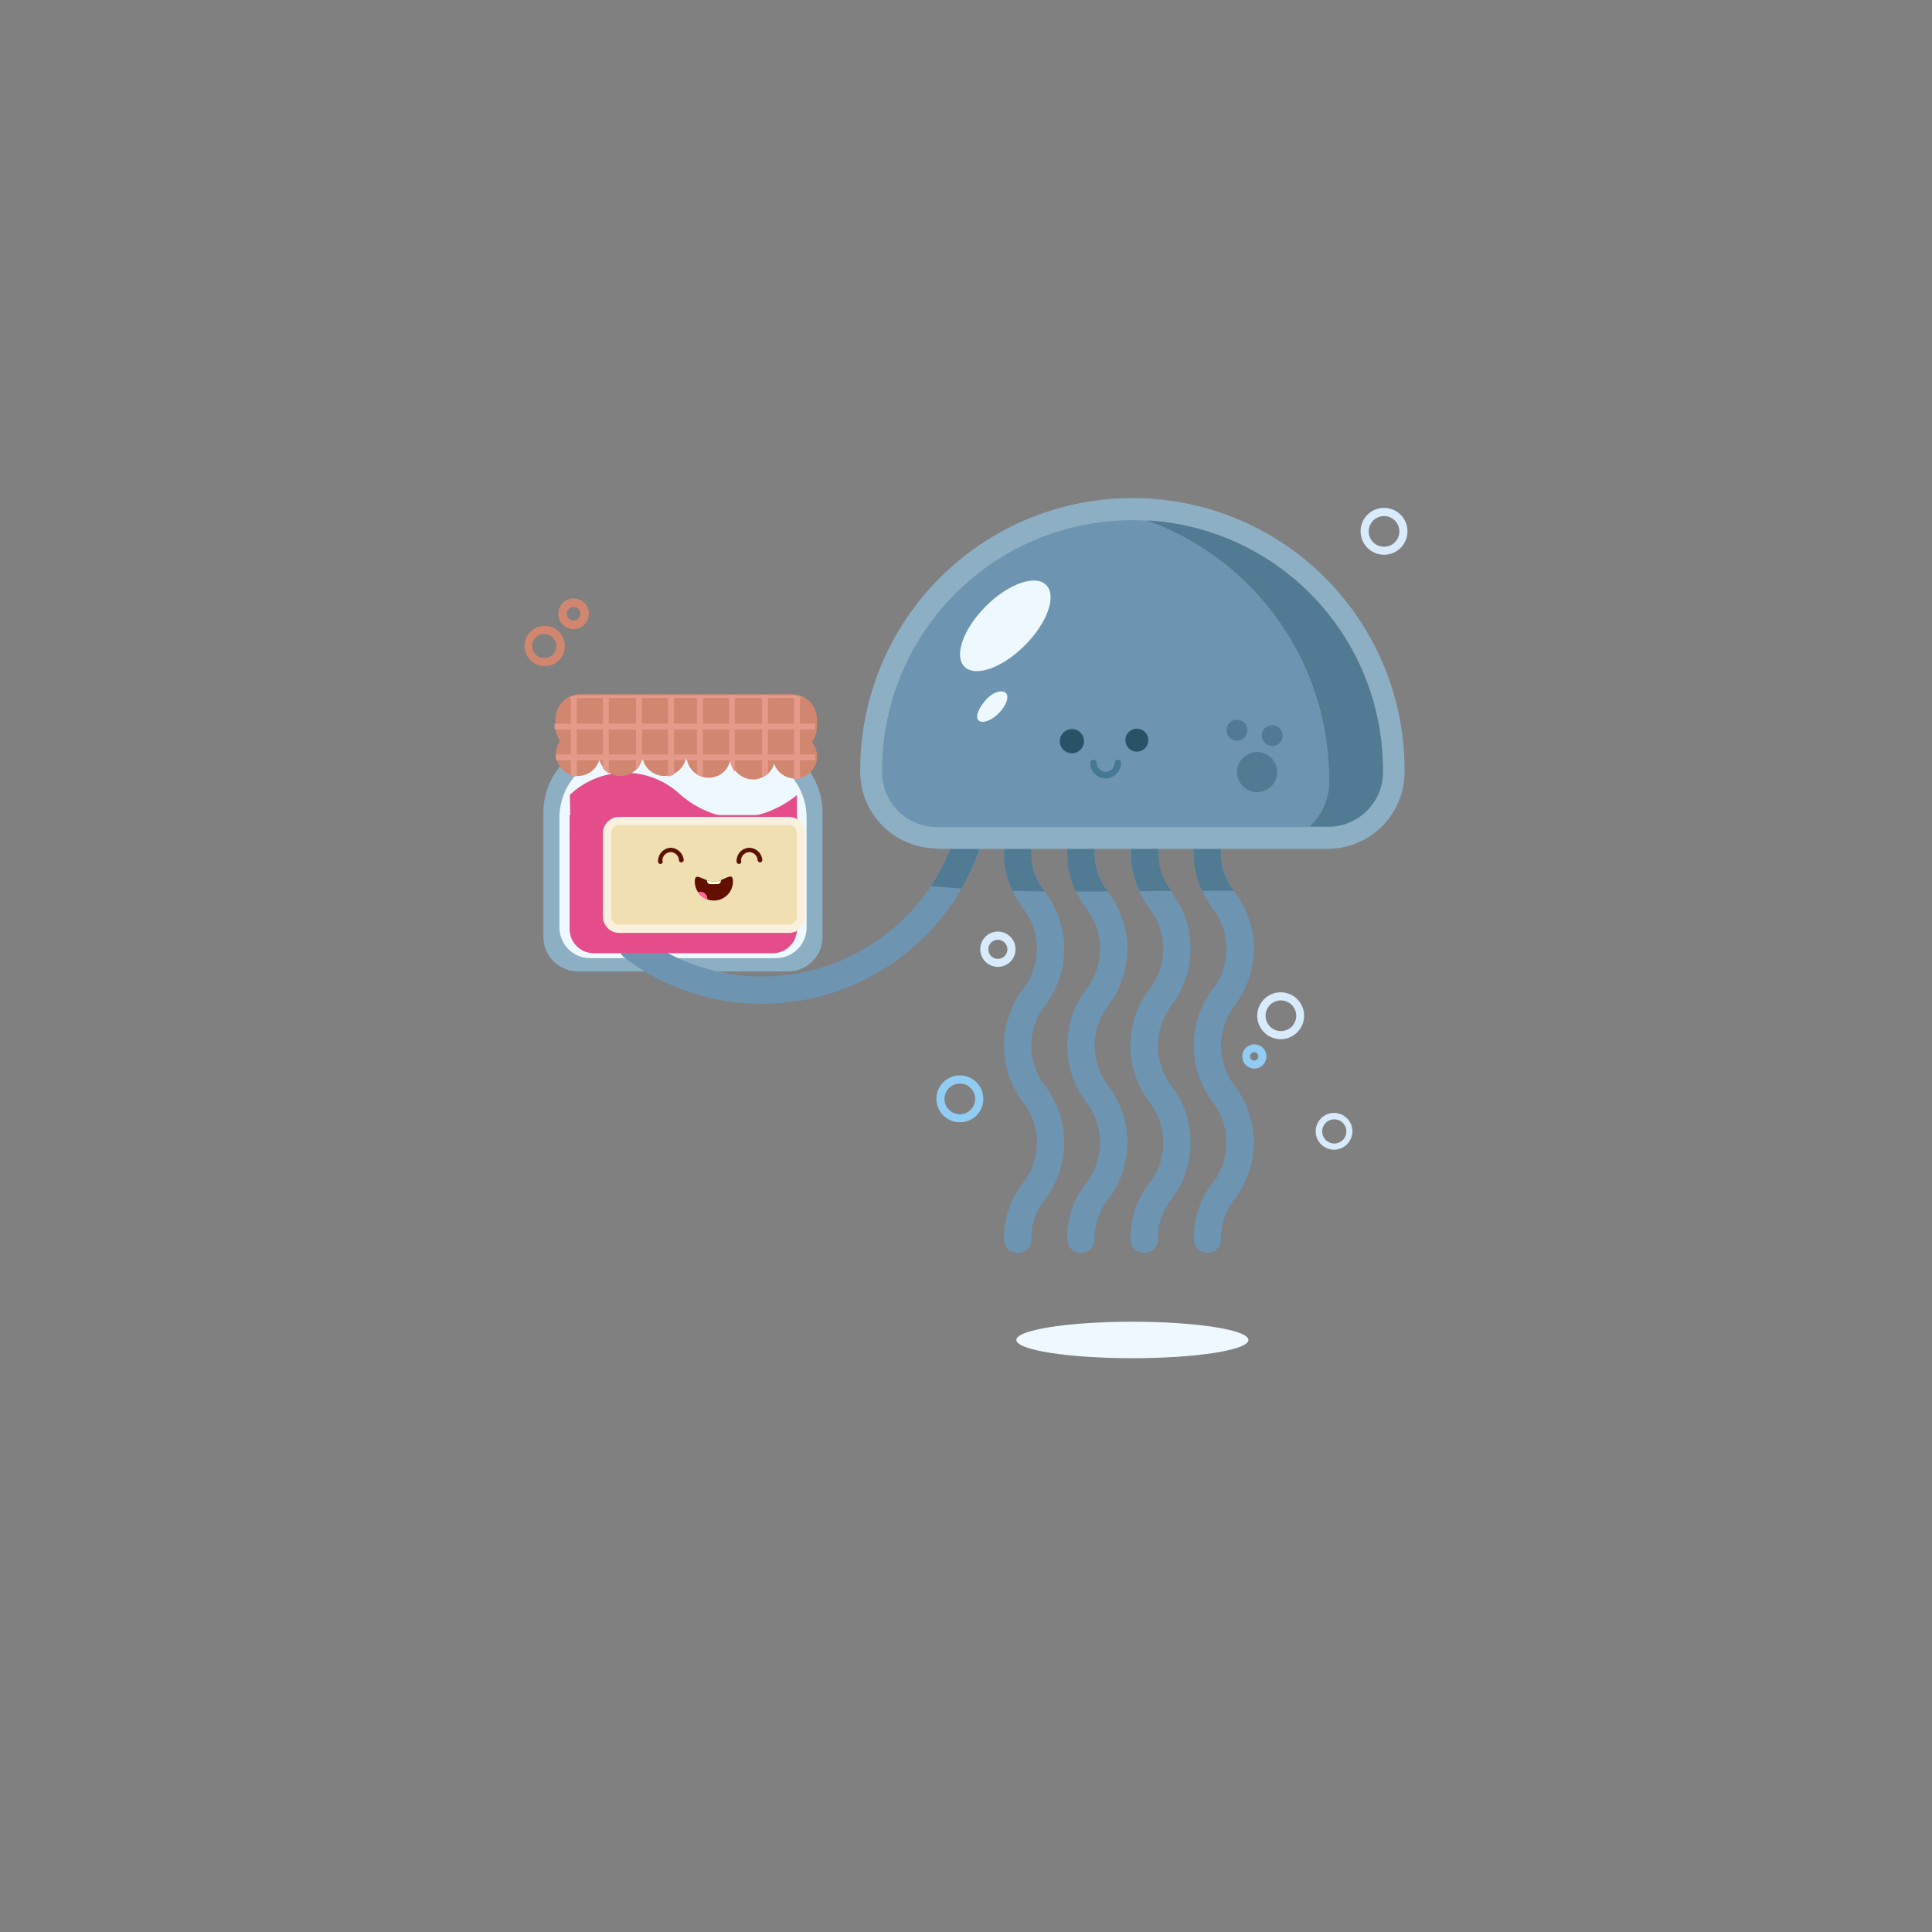 <svg id="Layer_1" data-name="Layer 1" xmlns="http://www.w3.org/2000/svg" xmlns:xlink="http://www.w3.org/1999/xlink" viewBox="0 0 160 160"><rect x="0" y="0" width="160" height="160" fill="#808080" stroke="none"/><defs><style>.cls-1{fill:none;}.cls-2{fill:#8dafc4;}.cls-3{fill:#eef9ff;}.cls-4{fill:#6d95b2;}.cls-5{fill:#517a93;}.cls-6{fill:#285268;}.cls-7{fill:#457892;}.cls-8{fill:#d7ebfd;}.cls-9{fill:#91cdf2;}.cls-10{fill:#e54d8a;}.cls-11{fill:#efdfb1;}.cls-12{fill:#f9f1de;}.cls-13{fill:#5e1100;}.cls-14{fill:#620e00;}.cls-15{clip-path:url(#clip-path);}.cls-16{fill:#fffed9;}.cls-17{fill:#ff66a1;}.cls-18{fill:#d1866f;}.cls-19{clip-path:url(#clip-path-2);}.cls-20{fill:#e59a89;}</style><clipPath id="clip-path"><path class="cls-1" d="M60.7,73a1.58,1.58,0,0,1-3.16,0c0-.87.71,0,1.58,0s1.58-.87,1.58,0"/></clipPath><clipPath id="clip-path-2"><path class="cls-1" d="M67.58,59.65a2.08,2.08,0,0,0-2.08-2.08H48a2.09,2.09,0,0,0-2.08,2.08v.51a2.56,2.56,0,0,0,.39,1.34,1.84,1.84,0,0,0-.3,1,1.83,1.83,0,0,0,3.59.47,1.83,1.83,0,0,0,3.57-.17,1.83,1.83,0,0,0,3.63-.11h0a1.83,1.83,0,0,0,3.65,0h0v.1a1.83,1.83,0,0,0,3.57.55,1.83,1.83,0,1,0,3.13-1.79,2.48,2.48,0,0,0,.42-1.4v-.51"/></clipPath></defs><title>Artboard 63</title><path class="cls-2" d="M65.27,80.45H47.86A2.87,2.87,0,0,1,45,77.59V67.3a6,6,0,0,1,6-6H62.12a6,6,0,0,1,6,6V77.59A2.86,2.86,0,0,1,65.27,80.45Z"/><path class="cls-3" d="M64.27,79.35H48.86a2.54,2.54,0,0,1-2.53-2.53V67.71a5.33,5.33,0,0,1,5.32-5.31h9.83a5.33,5.33,0,0,1,5.32,5.31v9.11A2.54,2.54,0,0,1,64.27,79.35Z"/><path class="cls-4" d="M84.28,103.76a1.13,1.13,0,0,1-1.13-1.13A7.37,7.37,0,0,1,84.7,98a5.47,5.47,0,0,0,0-6.76,7.74,7.74,0,0,1,0-9.29,5.47,5.47,0,0,0,0-6.76,7.72,7.72,0,0,1,0-9.28,5.19,5.19,0,0,0,1.17-3.38,1.13,1.13,0,1,1,2.26,0,7.37,7.37,0,0,1-1.55,4.64,5.47,5.47,0,0,0,0,6.76,7.74,7.74,0,0,1,0,9.29,5.45,5.45,0,0,0,0,6.75,7.74,7.74,0,0,1,0,9.29,5.17,5.17,0,0,0-1.17,3.38A1.12,1.12,0,0,1,84.28,103.76Z"/><path class="cls-4" d="M89.52,103.76a1.13,1.13,0,0,1-1.13-1.13A7.32,7.32,0,0,1,89.94,98a5.5,5.5,0,0,0,0-6.76,7.74,7.74,0,0,1,0-9.29,5.5,5.5,0,0,0,0-6.76,7.72,7.72,0,0,1,0-9.28,5.19,5.19,0,0,0,1.16-3.38,1.13,1.13,0,1,1,2.26,0,7.32,7.32,0,0,1-1.55,4.64,5.5,5.5,0,0,0,0,6.76,7.74,7.74,0,0,1,0,9.29,5.49,5.49,0,0,0,0,6.75,7.74,7.74,0,0,1,0,9.29,5.17,5.17,0,0,0-1.16,3.38,1.13,1.13,0,0,1-1.13,1.13"/><path class="cls-4" d="M94.75,103.76a1.13,1.13,0,0,1-1.13-1.13A7.37,7.37,0,0,1,95.17,98a5.47,5.47,0,0,0,0-6.76,7.74,7.74,0,0,1,0-9.29,5.47,5.47,0,0,0,0-6.76,7.72,7.72,0,0,1,0-9.28,5.19,5.19,0,0,0,1.17-3.38,1.13,1.13,0,1,1,2.26,0,7.37,7.37,0,0,1-1.55,4.64,5.5,5.5,0,0,0,0,6.76,7.74,7.74,0,0,1,0,9.29,5.49,5.49,0,0,0,0,6.75,7.74,7.74,0,0,1,0,9.29,5.17,5.17,0,0,0-1.16,3.38A1.13,1.13,0,0,1,94.75,103.76Z"/><path class="cls-4" d="M100,103.76a1.13,1.13,0,0,1-1.13-1.13A7.32,7.32,0,0,1,100.41,98a5.5,5.5,0,0,0,0-6.76,7.74,7.74,0,0,1,0-9.29,5.5,5.5,0,0,0,0-6.76,7.72,7.72,0,0,1,0-9.28,5.19,5.19,0,0,0,1.16-3.38,1.13,1.13,0,1,1,2.26,0,7.32,7.32,0,0,1-1.55,4.64,5.5,5.5,0,0,0,0,6.76,7.74,7.74,0,0,1,0,9.29,5.49,5.49,0,0,0,0,6.75,7.74,7.74,0,0,1,0,9.29,5.17,5.17,0,0,0-1.16,3.38A1.13,1.13,0,0,1,100,103.76Z"/><path class="cls-4" d="M63.14,83.13a18.81,18.81,0,0,1-11.38-3.79,1.13,1.13,0,1,1,1.35-1.81,16.61,16.61,0,0,0,10,3.34A16.79,16.79,0,0,0,79.91,64.1a1.13,1.13,0,1,1,2.26,0A19.06,19.06,0,0,1,63.14,83.13Z"/><path class="cls-5" d="M86.51,73.82a5,5,0,0,1-1.1-3.28,5.17,5.17,0,0,1,1.17-3.38,7.37,7.37,0,0,0,1.55-4.64,1.13,1.13,0,1,0-2.26,0A5.19,5.19,0,0,1,84.7,65.9a7.37,7.37,0,0,0-1.55,4.64,7,7,0,0,0,.7,3.23C84.74,73.8,85.63,73.81,86.51,73.82Z"/><path class="cls-5" d="M91.75,73.82a5,5,0,0,1-1.1-3.28,5.17,5.17,0,0,1,1.16-3.38,7.32,7.32,0,0,0,1.55-4.64,1.13,1.13,0,1,0-2.26,0,5.19,5.19,0,0,1-1.16,3.38,7.32,7.32,0,0,0-1.55,4.64,6.94,6.94,0,0,0,.73,3.29h2.63"/><path class="cls-5" d="M97,73.78a5,5,0,0,1-1.07-3.24,5.17,5.17,0,0,1,1.16-3.38,7.37,7.37,0,0,0,1.55-4.64,1.13,1.13,0,1,0-2.26,0,5.19,5.19,0,0,1-1.17,3.38,7.37,7.37,0,0,0-1.55,4.64,7,7,0,0,0,.72,3.26Z"/><path class="cls-5" d="M102.18,73.77a5,5,0,0,1-1.06-3.23,5.17,5.17,0,0,1,1.16-3.38,7.32,7.32,0,0,0,1.55-4.64,1.13,1.13,0,1,0-2.26,0,5.19,5.19,0,0,1-1.16,3.38,7.32,7.32,0,0,0-1.55,4.64,7,7,0,0,0,.7,3.23Z"/><path class="cls-5" d="M79.62,73.58a19,19,0,0,0,2.55-9.48,1.13,1.13,0,1,0-2.26,0,16.71,16.71,0,0,1-2.82,9.28C77.93,73.46,78.77,73.52,79.62,73.58Z"/><path class="cls-2" d="M77.58,70.26A6.36,6.36,0,0,1,71.24,64v-.18A22.53,22.53,0,0,1,93.7,41.25h.08a22.5,22.5,0,0,1,22.54,22.5V64a6.37,6.37,0,0,1-6.34,6.3H77.58"/><path class="cls-4" d="M114.51,64v-.19a20.73,20.73,0,0,0-41.46,0V64a4.53,4.53,0,0,0,4.53,4.49H110a4.53,4.53,0,0,0,4.53-4.5"/><path class="cls-5" d="M95,43.1a22.83,22.83,0,0,1,15.08,21.49v.21a5,5,0,0,1-1.62,3.65H110a4.53,4.53,0,0,0,4.53-4.5v-.19A20.68,20.68,0,0,0,95,43.1Z"/><path class="cls-6" d="M95.1,61.28a.95.95,0,1,1-1-.93A.95.95,0,0,1,95.1,61.28Z"/><path class="cls-6" d="M89.77,61.31a1,1,0,1,1-1-.93A1,1,0,0,1,89.77,61.31Z"/><path class="cls-7" d="M92.58,62.91a.28.28,0,0,0-.27.27v0a.75.75,0,0,1-.74.74h0a.75.75,0,0,1-.75-.74.27.27,0,0,0-.27-.27h0a.28.28,0,0,0-.27.28,1.29,1.29,0,0,0,1.29,1.27h0a1.29,1.29,0,0,0,1.27-1.28v0a.28.28,0,0,0-.27-.27"/><path class="cls-3" d="M84.87,53.45c-1.87,1.87-4.11,2.66-5,1.76s-.1-3.13,1.77-5,4.11-2.66,5-1.76S86.74,51.58,84.87,53.45Z"/><path class="cls-3" d="M82.71,59.07c-.62.62-1.37.88-1.67.59s0-1,.59-1.68,1.37-.89,1.67-.59S83.34,58.44,82.71,59.07Z"/><path class="cls-5" d="M105.77,63.93a1.66,1.66,0,1,1-1.66-1.65A1.66,1.66,0,0,1,105.77,63.93Z"/><path class="cls-5" d="M106.22,60.92a.86.86,0,1,1-.86-.86A.85.85,0,0,1,106.22,60.92Z"/><circle class="cls-5" cx="102.44" cy="60.47" r="0.87"/><path class="cls-8" d="M83.77,78.61h-.34a.79.79,0,1,1-.79-.78.79.79,0,0,1,.79.78h.67a1.46,1.46,0,1,0-1.46,1.46,1.45,1.45,0,0,0,1.46-1.46Z"/><path class="cls-8" d="M107.68,84.12h-.33a1.27,1.27,0,1,1-1.27-1.27,1.28,1.28,0,0,1,1.27,1.27H108a1.94,1.94,0,1,0-1.94,1.94A1.94,1.94,0,0,0,108,84.12Z"/><path class="cls-8" d="M116.22,44h-.33a1.27,1.27,0,1,1-1.27-1.26A1.27,1.27,0,0,1,115.89,44h.67a1.94,1.94,0,1,0-1.94,1.94A1.93,1.93,0,0,0,116.56,44Z"/><path class="cls-8" d="M111.76,93.7h-.26a1,1,0,0,1-2,0,1,1,0,0,1,2,0H112a1.52,1.52,0,1,0-1.51,1.51A1.52,1.52,0,0,0,112,93.7Z"/><path class="cls-9" d="M81.1,91h-.34a1.27,1.27,0,1,1-1.26-1.26A1.26,1.26,0,0,1,80.76,91h.67a1.94,1.94,0,1,0-1.93,1.94A1.92,1.92,0,0,0,81.43,91Z"/><path class="cls-9" d="M104.54,87.49h-.33a.34.34,0,0,1-.34.34.35.35,0,0,1-.35-.34.35.35,0,0,1,.35-.35.35.35,0,0,1,.34.35h.67a1,1,0,1,0-1,1,1,1,0,0,0,1-1Z"/><ellipse class="cls-3" cx="93.78" cy="110.97" rx="9.61" ry="1.51"/><path class="cls-10" d="M64,78.94H49.17a2,2,0,0,1-2-2V67.5H66V77A2,2,0,0,1,64,78.94Z"/><path class="cls-10" d="M47.19,65.83a6.66,6.66,0,0,1,9.18,0c5,4.2,9.63,0,9.63,0v3.83l-18.73,0Z"/><rect class="cls-11" x="50.27" y="67.97" width="16.09" height="8.94" rx="1.01" ry="1.01"/><path class="cls-12" d="M65.35,76.91v-.34H51.29a.67.67,0,0,1-.67-.67V69a.67.67,0,0,1,.67-.67H65.35A.67.67,0,0,1,66,69V75.9a.67.67,0,0,1-.67.67v.69a1.36,1.36,0,0,0,1.36-1.36V69a1.35,1.35,0,0,0-1.36-1.35H51.29A1.35,1.35,0,0,0,49.93,69V75.9a1.36,1.36,0,0,0,1.36,1.36H65.35Z"/><path class="cls-13" d="M54.86,71.27v0a.7.7,0,0,1,.66-.7h0a.71.71,0,0,1,.71.66.19.19,0,0,0,.2.19.21.21,0,0,0,.19-.21,1.11,1.11,0,0,0-1.1-1H55.5a1.1,1.1,0,0,0-1,1.09v.06a.19.19,0,0,0,.2.19.21.21,0,0,0,.19-.21Z"/><path class="cls-13" d="M61.37,71.27v0a.7.7,0,0,1,.67-.7h0a.7.7,0,0,1,.7.66.21.21,0,0,0,.21.19.19.19,0,0,0,.18-.21,1.1,1.1,0,0,0-1.09-1H62a1.09,1.09,0,0,0-1,1.09v.06a.21.21,0,0,0,.21.19.19.19,0,0,0,.18-.21Z"/><path class="cls-14" d="M60.7,73a1.58,1.58,0,0,1-3.16,0c0-.87.71,0,1.58,0S60.7,72.08,60.7,73Z"/><g class="cls-15"><rect class="cls-16" x="58.54" y="71.61" width="1.16" height="1.61" rx="0.27" ry="0.27"/><path class="cls-17" d="M58,75.46h0a.59.59,0,0,1-.58-.58v-.45a.58.58,0,0,1,1.16,0v.45A.59.59,0,0,1,58,75.46Z"/></g><path class="cls-18" d="M65.12,62.62H48.49A2.55,2.55,0,0,1,46,60.08v-.51A2.09,2.09,0,0,1,48,57.49H65.58a2.08,2.08,0,0,1,2.08,2.08v.51A2.54,2.54,0,0,1,65.12,62.62Z"/><path class="cls-18" d="M53.23,62.43A1.83,1.83,0,1,1,51.4,60.6,1.83,1.83,0,0,1,53.23,62.43Z"/><path class="cls-18" d="M49.7,62.43a1.83,1.83,0,1,1-1.83-1.83A1.83,1.83,0,0,1,49.7,62.43Z"/><path class="cls-18" d="M56.84,62.43A1.83,1.83,0,1,1,55,60.6,1.83,1.83,0,0,1,56.84,62.43Z"/><path class="cls-18" d="M60.52,62.58a1.83,1.83,0,1,1-1.83-1.83A1.83,1.83,0,0,1,60.52,62.58Z"/><path class="cls-18" d="M64.19,62.72a1.83,1.83,0,1,1-1.83-1.83A1.82,1.82,0,0,1,64.19,62.72Z"/><circle class="cls-18" cx="65.83" cy="62.65" r="1.83" transform="translate(-0.18 0.19) rotate(-0.17)"/><g class="cls-19"><polyline class="cls-20" points="47.28 53.81 47.28 66.62 47.77 66.62 47.77 53.81"/><polyline class="cls-20" points="49.93 53.81 49.93 66.62 50.42 66.62 50.42 53.81"/><polyline class="cls-20" points="52.67 53.81 52.67 66.62 53.16 66.62 53.16 53.81"/><polyline class="cls-20" points="55.32 53.81 55.32 66.62 55.81 66.62 55.81 53.81"/><polyline class="cls-20" points="57.72 53.81 57.72 66.62 58.21 66.62 58.21 53.81"/><polyline class="cls-20" points="60.38 53.81 60.38 66.62 60.86 66.62 60.86 53.81"/><polyline class="cls-20" points="63.11 53.81 63.11 66.62 63.6 66.62 63.6 53.81"/><polyline class="cls-20" points="65.76 53.81 65.76 66.62 66.25 66.62 66.25 53.81"/><polyline class="cls-20" points="45.87 65.27 67.5 65.27 67.5 64.78 45.87 64.78"/><polyline class="cls-20" points="45.87 62.96 67.5 62.96 67.5 62.48 45.87 62.48"/><polyline class="cls-20" points="45.87 60.42 67.5 60.42 67.5 59.93 45.87 59.93"/><polyline class="cls-20" points="45.87 57.8 67.5 57.8 67.5 57.31 45.87 57.31"/><polyline class="cls-20" points="45.87 55.25 67.5 55.25 67.5 54.76 45.87 54.76"/></g><path class="cls-18" d="M46.42,53.5h-.35a1,1,0,1,1-1-1,1,1,0,0,1,1,1h.71a1.67,1.67,0,1,0-1.67,1.67,1.67,1.67,0,0,0,1.67-1.67Z"/><path class="cls-18" d="M48.42,50.83h-.36a.56.56,0,1,1-.56-.56.56.56,0,0,1,.56.56h.71A1.27,1.27,0,1,0,47.5,52.1a1.28,1.28,0,0,0,1.27-1.27Z"/></svg>
